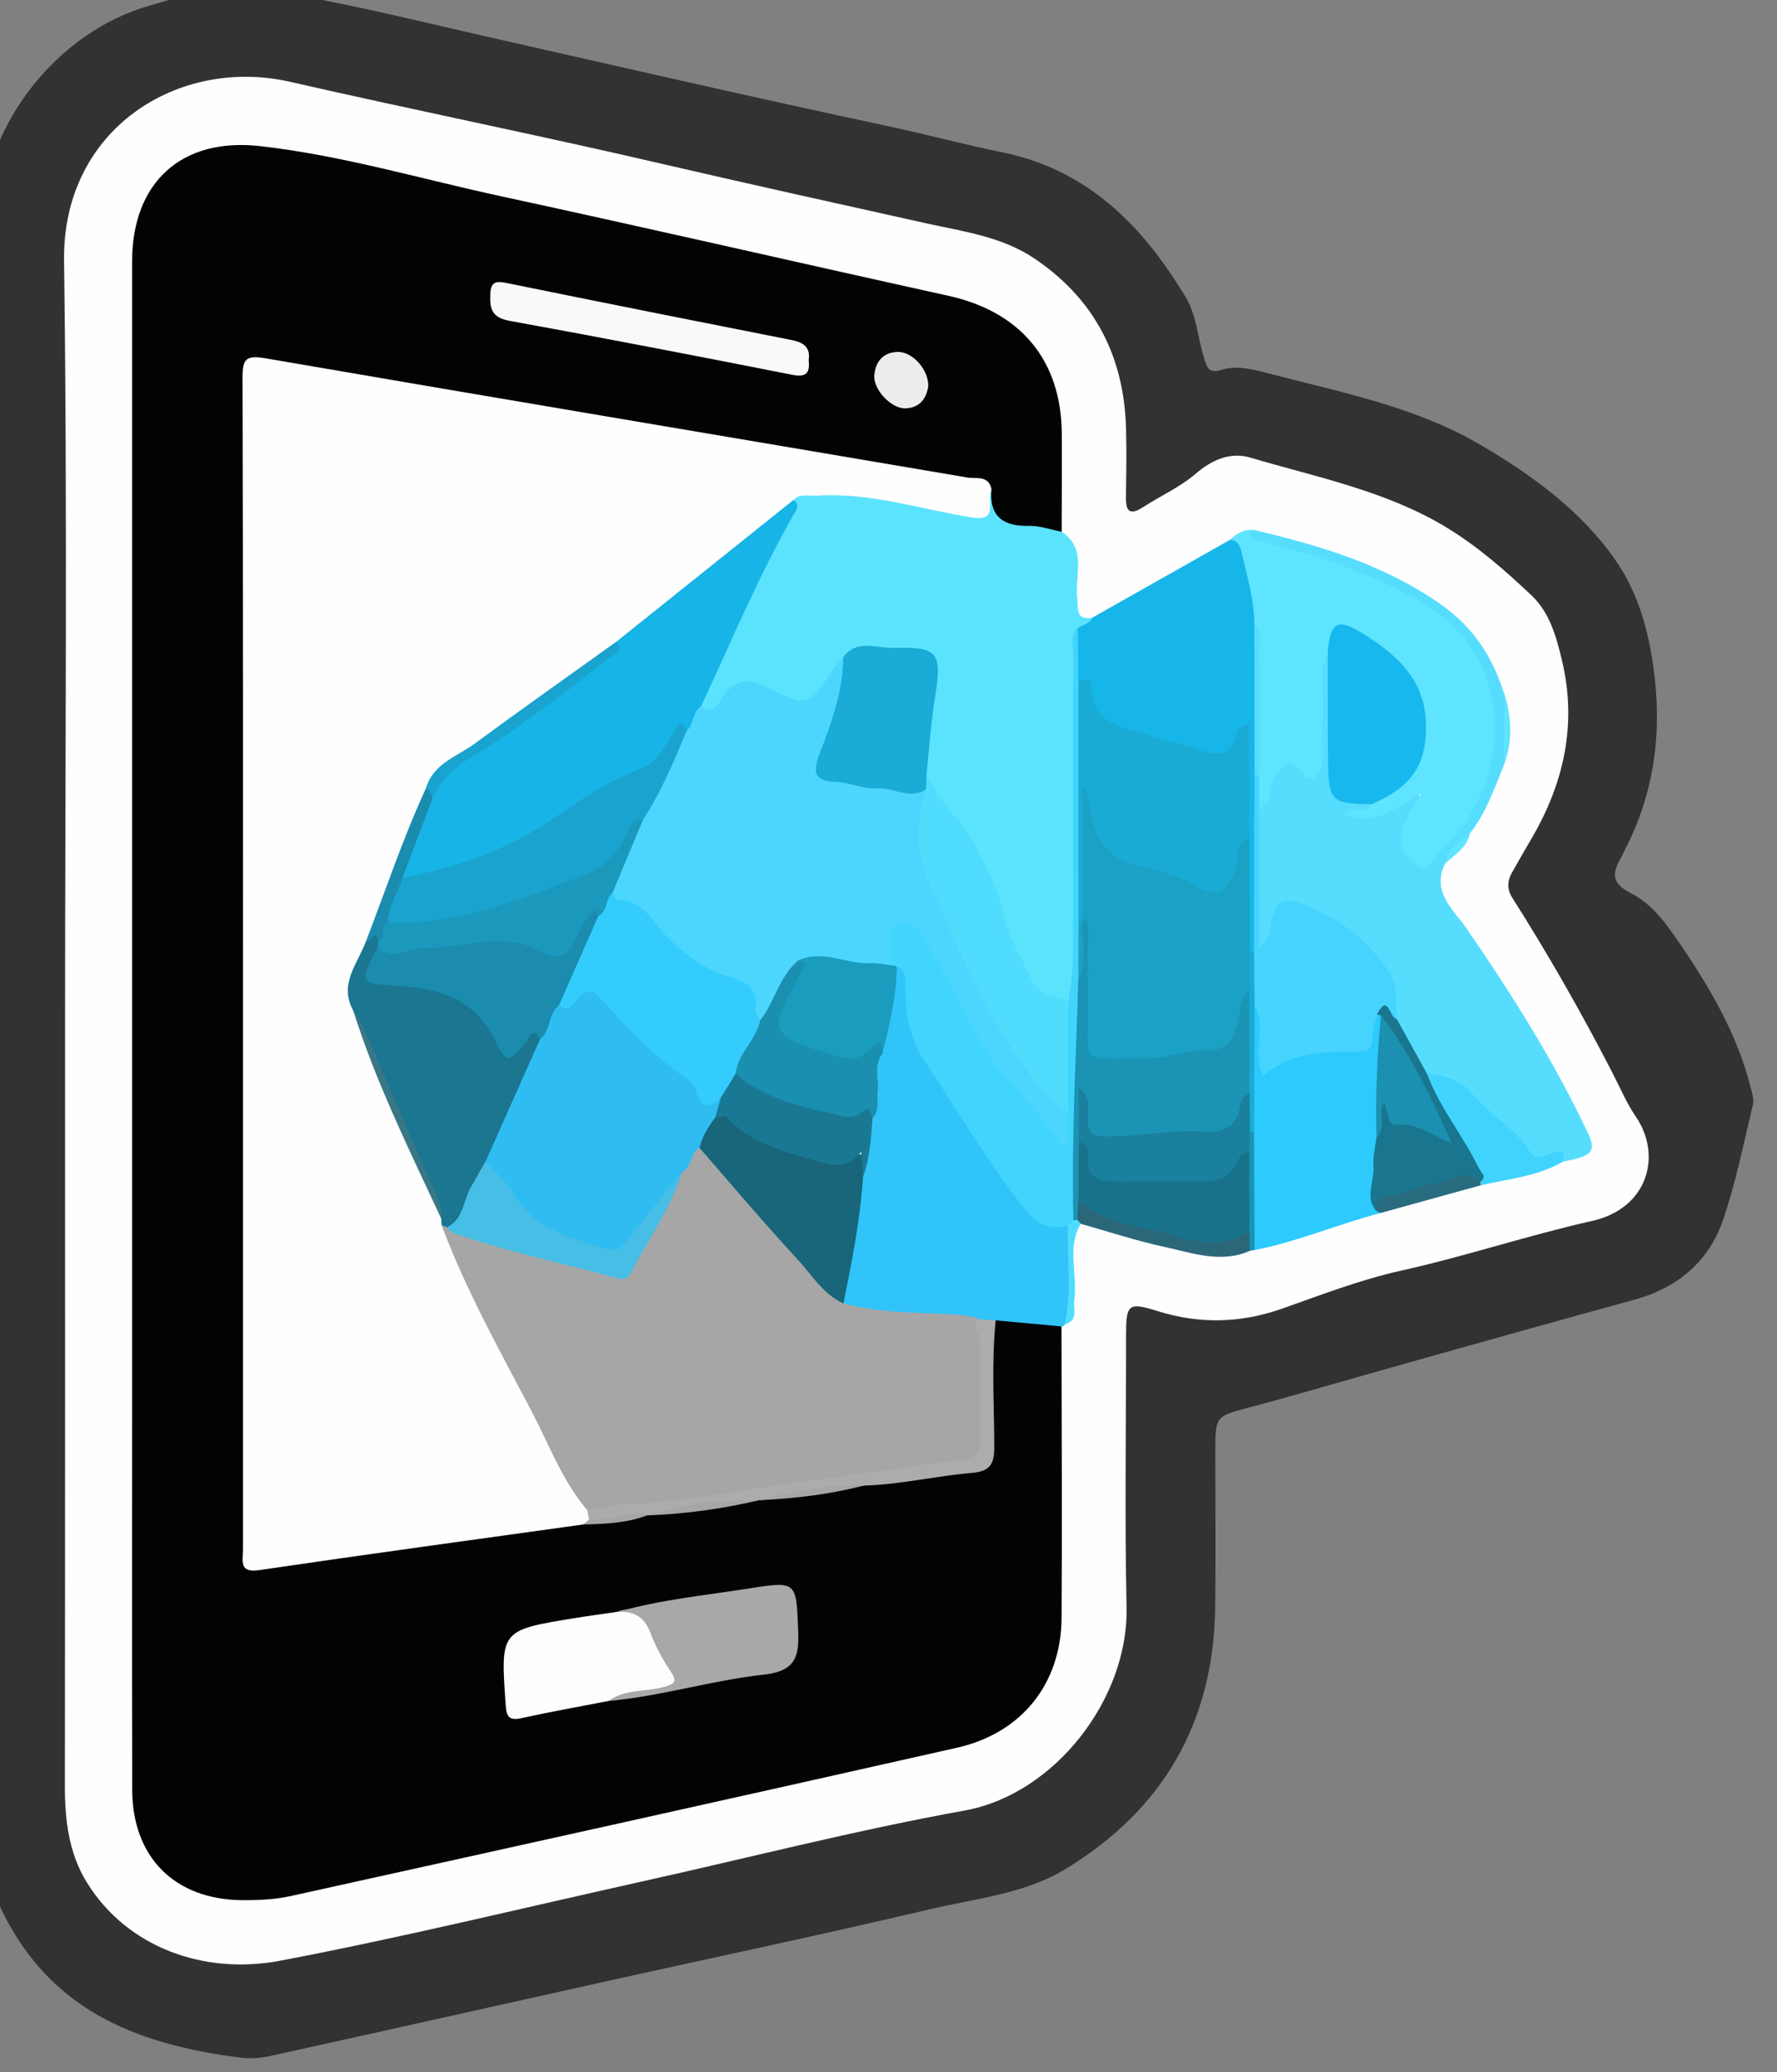 <?xml version="1.0" encoding="utf-8"?>
<!-- Generator: Adobe Illustrator 23.0.2, SVG Export Plug-In . SVG Version: 6.00 Build 0)  -->
<svg version="1.1" id="Camada_1" xmlns="http://www.w3.org/2000/svg" xmlns:xlink="http://www.w3.org/1999/xlink" x="0px" y="0px"
	 viewBox="0 0 174.22 203.1" style="enable-background:new 0 0 174.22 203.1;" xml:space="preserve">
<rect x="0" y="0" width="174.22" height="203.1" fill="#808080" stroke="none"/>
<style type="text/css">
	.st0{fill:#525252;}
	.st1{fill:#929292;}
	.st2{fill:#323232;}
	.st3{fill:#FEFEFE;}
	.st4{fill:#030303;}
	.st5{fill:#5BE3FE;}
	.st6{fill:#56DDFE;}
	.st7{fill:#30C4F9;}
	.st8{fill:#5EE4FE;}
	.st9{fill:#17B6E9;}
	.st10{fill:#2CCAFD;}
	.st11{fill:#3FD3FD;}
	.st12{fill:#2A6879;}
	.st13{fill:#2A6C7F;}
	.st14{fill:#1B93B4;}
	.st15{fill:#50DDFD;}
	.st16{fill:#FDFDFD;}
	.st17{fill:#A8A8A8;}
	.st18{fill:#F9F9F9;}
	.st19{fill:#ACACAC;}
	.st20{fill:#ECECEC;}
	.st21{fill:#A6A6A6;}
	.st22{fill:#4CD6FE;}
	.st23{fill:#17B4E7;}
	.st24{fill:#41D4FD;}
	.st25{fill:#1AABD6;}
	.st26{fill:#46D4FE;}
	.st27{fill:#17B8ED;}
	.st28{fill:#1A758F;}
	.st29{fill:#196579;}
	.st30{fill:#1A9CBE;}
	.st31{fill:#1B8FAF;}
	.st32{fill:#197994;}
	.st33{fill:#1AA1C4;}
	.st34{fill:#1AABD5;}
	.st35{fill:#1B90B0;}
	.st36{fill:#18728B;}
	.st37{fill:#1A809D;}
	.st38{fill:#1A7691;}
	.st39{fill:#1AA3CE;}
	.st40{fill:#1B8CAE;}
	.st41{fill:#397786;}
	.st42{fill:#33CCFD;}
	.st43{fill:#1B99BD;}
	.st44{fill:#2FBDF1;}
	.st45{fill:#47BEE6;}
</style>
<g>
	<path class="st0" d="M-2.3,21.22c0.15-0.02,0.3-0.03,0.45-0.05c1.12,1.2,0.8,2.71,0.8,4.11c0.02,19.34,0.02,38.68,0.02,58.01
		c0,30.53,0.01,61.05-0.02,91.58c0,1.47,0.38,3.07-0.81,4.34c-0.14-0.06-0.29-0.08-0.44-0.08C-2.3,126.5-2.3,73.86-2.3,21.22z"/>
	<path class="st1" d="M21.15-0.94c0.01-0.13,0.03-0.27,0.07-0.4c1.6,0,3.2,0,4.8,0c0.09,0.11,0.11,0.23,0.08,0.37
		C24.46,0.28,22.81,0.24,21.15-0.94z"/>
	<path class="st2" d="M21.15-0.94c1.65-0.01,3.3-0.02,4.94-0.03c7.25,1.11,14.36,2.91,21.51,4.53c13.14,2.98,26.27,5.99,39.44,8.8
		c3.75,0.8,7.44,1.8,11.19,2.56c8.42,1.71,13.8,7.2,18.01,14.2c1.09,1.81,1.18,3.96,1.8,5.93c0.29,0.9,0.39,1.61,1.71,1.2
		c1.47-0.46,2.99-0.08,4.48,0.31c7.16,1.88,14.5,3.26,20.99,7.08c5.04,2.97,9.78,6.4,13.17,11.27c2.42,3.47,3.41,7.57,3.86,11.7
		c0.63,5.73-0.19,11.31-2.86,16.51c-0.15,0.28-0.26,0.58-0.42,0.86c-0.85,1.48-1.12,2.53,0.91,3.55c2.2,1.11,3.64,3.22,5.05,5.3
		c2.91,4.3,5.45,8.73,6.72,13.8c0.13,0.53,0.33,1.13,0.21,1.63c-0.91,3.78-1.67,7.62-2.92,11.28c-1.4,4.1-4.47,6.68-8.7,7.84
		c-7.3,2-14.58,4.04-21.87,6.09c-5.3,1.48-10.57,3.05-15.88,4.47c-3.32,0.89-3.34,0.79-3.34,4.45c0,5.04,0.05,10.08-0.01,15.12
		c-0.13,11.31-5.15,19.92-14.75,25.71c-3.99,2.41-8.78,2.85-13.26,3.91c-10.3,2.43-20.67,4.61-31.01,6.9
		c-11.19,2.48-22.37,5-33.57,7.46c-0.92,0.2-1.92,0.3-2.85,0.19c-10.64-1.33-19.34-4.87-24-15.49c-0.96-2.19-1.57-4.52-1.56-6.97
		c0.01-1.92,0.04-3.83,0.04-5.75c0.02-50.45,0.03-100.89,0.04-151.34c0-0.32-0.04-0.64-0.06-0.96C-1.3,11.88,5.78,3.07,14.67,0.55
		C16.81-0.06,18.92-0.77,21.15-0.94z"/>
	<path class="st3" d="M6.38,99.94c0-24.8,0.24-49.6-0.1-74.39C6.11,12.61,17.52,5.53,28.45,8.02c12.13,2.77,24.34,5.22,36.46,8.04
		c8.64,2,17.3,3.92,25.96,5.84c3.58,0.79,7.37,1.29,10.57,3.45c5.92,4,8.78,9.64,8.96,16.7c0.06,2.24,0.02,4.48-0.01,6.72
		c-0.02,1.44,0.46,1.73,1.7,0.92c1.71-1.11,3.59-1.93,5.16-3.28c1.51-1.29,3.32-2.15,5.3-1.57c6.52,1.93,13.27,3.24,19.21,6.82
		c3.1,1.87,5.78,4.23,8.39,6.69c1.8,1.7,2.44,4.08,2.99,6.38c1.47,6.16,0.23,11.92-2.92,17.34c-0.67,1.15-1.34,2.3-1.99,3.46
		c-0.46,0.82-0.49,1.62,0.04,2.46c3.53,5.56,6.79,11.28,9.81,17.14c0.75,1.45,1.39,2.98,2.31,4.33c2.56,3.75,1.22,8.96-4.3,10.2
		c-6.29,1.41-12.41,3.47-18.72,4.87c-3.96,0.88-7.81,2.36-11.65,3.72c-4.09,1.44-8.12,1.54-12.28,0.23
		c-2.86-0.9-3.04-0.63-3.04,2.45c0.01,8.88-0.14,17.76,0.05,26.64c0.19,8.83-6.96,18.27-15.9,19.88
		c-10.61,1.91-21.11,4.62-31.66,6.96c-11.79,2.62-23.52,5.49-35.4,7.75c-7.52,1.43-15.06-1.31-18.99-7.69
		c-1.76-2.86-2.14-6.1-2.14-9.42C6.39,150.01,6.38,124.98,6.38,99.94z"/>
	<path class="st4" d="M104.07,130c0.01,9.52,0.07,19.03,0.01,28.55c-0.04,6.45-3.9,11.31-10.26,12.74
		c-21.76,4.91-43.54,9.73-65.33,14.54c-1.54,0.34-3.17,0.41-4.76,0.4c-6.62-0.06-10.76-4.22-10.77-10.85
		c-0.03-13.44-0.01-26.87-0.01-40.31c0-36.47,0-72.94,0-109.41c0-7.79,4.84-12.21,12.55-11.34c8.04,0.91,15.81,3.23,23.69,4.93
		c14.61,3.16,29.18,6.52,43.79,9.74c7.1,1.57,11.08,6.33,11.12,13.54c0.01,3.2,0,6.4-0.01,9.6c-2.01,0.77-3.92,0.07-5.8-0.46
		c-1.72-0.49-0.96-2.6-2.11-3.52c-0.89-0.65-1.94-0.72-2.96-0.89c-22-3.69-43.99-7.44-65.99-11.09c-2.63-0.44-2.83-0.28-2.87,2.51
		c-0.03,2.72-0.01,5.44-0.01,8.16c0,33.5,0,67.01,0,100.51c0,0.72,0,1.44,0,2.16c0.02,3.6,0.28,3.87,3.89,3.29
		c9.47-1.52,19-2.64,28.5-3.99c2.13-0.01,4.24-0.16,6.3-0.72c0.25-0.09,0.5-0.15,0.76-0.19c3.47-0.24,6.9-0.79,10.35-1.29
		c0.25-0.08,0.51-0.14,0.77-0.18c3.33-0.21,6.61-0.74,9.87-1.41c3.09-0.31,6.15-0.87,9.24-1.18c2.53-0.25,2.78-0.6,2.79-3.14
		c0.02-2.87,0-5.74,0.01-8.62c0.01-0.95-0.06-1.92,0.47-2.79C99.66,128.64,101.95,128.52,104.07,130z"/>
	<path class="st5" d="M97.2,47.9c-0.23,2.69,1.11,3.7,3.68,3.64c1.07-0.02,2.14,0.37,3.22,0.58c2.52,1.7,1.24,4.29,1.51,6.5
		c0.12,1-0.2,2.19,1.48,1.92c0.3,0.96-0.72,1.3-0.94,2.02c-0.41,0.92-0.25,1.9-0.25,2.85c-0.01,9.28,0,18.55-0.01,27.83
		c0,1.51,0.09,3.05-0.65,4.46c-1.8,0.93-3.11,0.72-4.25-0.93c-1.31-1.9-2.47-3.94-3.01-6.2c-1.09-4.6-3.14-8.65-6.43-12.05
		c-0.77-0.8-0.91-1.83-1.22-2.81c-0.22-2.57,0.34-5.07,0.63-7.6c0.4-3.48,0.04-3.97-3.39-3.95c-1.42,0.01-2.89-0.25-4.21,0.53
		c-1.08,0.78-1.64,1.95-2.19,3.09c-0.82,1.72-2.01,2.12-3.69,1.28c-0.42-0.21-0.92-0.29-1.33-0.54c-1.99-1.24-3.78-1.43-5.43,0.65
		c-0.55,0.69-1.49,1.41-2.31,0.1c-0.21-1.04,0.4-1.85,0.8-2.69c2.89-6.01,5.6-12.11,8.64-18.05c2.27-1.11,4.65-0.64,6.97-0.4
		c2.67,0.28,5.32,0.84,7.93,1.47C94.72,50.07,96.31,50.02,97.2,47.9z"/>
	<path class="st6" d="M147.45,74.97c-0.94,2.33-1.77,4.71-3.35,6.73c-0.67,1.08-1.79,1.79-2.4,2.91c-1.43,2.77,0.84,4.59,2.05,6.34
		c4.42,6.42,8.57,12.98,11.9,20.03c0.89,1.88,0.5,2.33-2.44,2.87c-0.36-0.45-0.79-0.41-1.28-0.23c-1.23,0.46-1.94-0.15-2.85-1.02
		c-2.9-2.77-5.38-6.15-9.55-7.29c-1.34-1.71-2.47-3.54-3.18-5.6c0.32-5.49-5.26-9.3-9.01-10.43c-1.42-0.43-1.79,0.56-2.15,1.6
		c-0.3,0.89-0.47,2.34-1.46,2.2c-1.21-0.17-0.93-1.66-0.91-2.63c0.1-3.73-0.36-7.48,0.26-11.2c0.69-1.08,0.8-2.4,1.45-3.5
		c0.63-1.07,1.41-1.77,2.7-1.08c1.37,0.73,1.7-0.01,1.74-1.16c0.09-2.46-0.06-4.92,0.09-7.37c0.05-0.82-0.39-2.17,1.3-2.06
		c0.95,2.22,0.33,4.55,0.48,6.83c0.08,1.19-0.02,2.38,0.03,3.58c0.11,2.78,0.39,3.12,3.14,3.92c0.89,0.49,0.54,0.9-0.46,1.5
		c1.67-0.5,2.86-1.07,3.98-1.8c0.46-0.3,1.03-0.69,1.53-0.28c0.65,0.53,0.19,1.19-0.09,1.72c-0.56,1.07-1.23,2.11-0.66,3.37
		c0.42,0.94,1.03,1.48,2.01,0.6c4.76-4.27,6.93-11.16,4.76-17.16c-1.25-3.46-3.97-5.51-6.92-7.31c-4.34-2.65-9.21-3.93-14.04-5.3
		c-0.46-0.13-0.95-0.19-1.38-0.39c-1.57-0.72-0.38-1.02,0.23-1.41c6.45,1.51,12.73,3.39,18.27,7.27c3.14,2.2,5.07,5.09,6.19,8.65
		C147.84,70.23,147.84,72.6,147.45,74.97z"/>
	<path class="st7" d="M104.07,130c-2.15-0.2-4.3-0.4-6.46-0.6c-0.52,0.3-1.07,0.46-1.67,0.42c-3.55-0.62-7.19-0.15-10.74-0.83
		c-0.94-0.18-1.93-0.12-2.6-0.98c-0.71-3.29,0.97-6.33,1.02-9.54c0.02-1.01,0.26-2.03,0.46-3.03c0.47-1.95,0.49-3.98,0.99-5.93
		c0.66-2.07-0.22-4.32,0.75-6.35c0.99-2.65,0.9-5.53,1.78-8.2c1.24-0.83,1.61,0.2,1.66,1c0.48,9.33,7.25,15.27,11.93,22.34
		c0.54,0.82,1.39,1.27,2.42,1.36c0.62,0.05,1.32,0.12,1.36,1.02c-0.01,2.31,0,4.62,0,6.92c0,0.79,0.08,1.61-0.58,2.22
		C104.34,129.95,104.24,130.02,104.07,130z"/>
	<path class="st8" d="M130.17,63.94c-1.01,1.96-0.29,4.05-0.46,6.08c-0.11,1.43-0.02,2.87-0.03,4.31c-0.01,0.74-0.18,1.5-0.83,1.89
		c-0.81,0.49-1.04-0.42-1.47-0.82c-1.09-1-1.65-0.56-2.34,0.59c-0.64,1.07-0.19,2.65-1.59,3.32c-0.95-1-0.56-2.26-0.68-3.43
		c-0.1-4.78,0.24-9.58-0.2-14.35c-0.46-2.92-1.04-5.81-1.98-8.62c0.66-0.65,1.41-1.08,2.38-0.97c-0.34,0.47-0.99,0.72,0.3,1.04
		c5.86,1.44,11.56,3.23,16.78,6.49c8.63,5.38,7.91,16.69,2.28,22.79c-0.32,0.35-0.65,0.7-1.01,1.02c-0.77,0.68-1.02,2.64-2.65,1.33
		c-1.28-1.03-1.75-2.47-0.94-4.07c0.39-0.77,0.88-1.5,1.63-2.76c-2.62,1.39-4.64,3.31-7.51,2.04c0.78-0.97,2.04-0.03,2.63-0.99
		c0.32-0.69,0.99-1.01,1.55-1.44c3.8-2.93,4.27-8.11,1.03-11.68c-0.85-0.94-1.79-1.8-2.85-2.51
		C131.95,61.66,131.67,61.7,130.17,63.94z"/>
	<path class="st9" d="M120.6,52.9c0.94,0.07,1.03,0.86,1.19,1.51c0.53,2.19,1.15,4.37,1.19,6.65c0.51,4.94,0.09,9.89,0.23,14.83
		c-0.03,5.7,0.05,11.4-0.04,17.09c-0.18,0.31-0.43,0.39-0.76,0.24c-1.06-1.58-0.56-3.37-0.65-5.07c-0.09-1.81,0.08-3.63,0.06-5.44
		c0.03-3.27,0.03-6.54,0.02-10.55c-1.23,2.54-2.82,2.47-4.6,1.84c-2.34-0.83-4.75-1.4-7.14-2.07c-1.71-0.48-2.91-1.31-3.32-3.05
		c-0.23-0.96-0.85-1.66-1.32-2.47c0.12-1.62-0.27-3.27,0.23-4.87c0.47-0.32,1.13-0.39,1.39-1C111.59,58,116.1,55.45,120.6,52.9z"/>
	<path class="st10" d="M135.36,118.88c-4.16,1.09-8.13,2.81-12.37,3.64c-0.78-0.84-0.68-1.9-0.69-2.92c-0.02-2.84,0-5.69-0.01-8.53
		c0.14-4-0.25-8.02,0.22-12.01c0.94-1.25,1.22-0.3,1.43,0.48c0.37,1.39-0.07,2.86,0.35,4.35c2.44-0.88,4.93-1.42,7.45-1.55
		c1.47-0.08,2.22-0.52,2.53-1.9c0.1-0.46,0.36-0.89,0.84-1.12c0.29,0,0.51,0.12,0.65,0.38c0.46,2.83-0.31,5.63-0.12,8.46
		c0.06,0.94,0.01,1.89,0.01,2.83c0.1,2.41-0.94,4.76-0.4,7.2C135.33,118.42,135.37,118.65,135.36,118.88z"/>
	<path class="st11" d="M139.9,105.2c1.74,0.19,3.39,0.69,4.52,2.07c1.72,2.08,4.23,3.34,5.64,5.73c0.44,0.74,1.28,0.22,1.97,0.07
		c0.52-0.11,1.65-0.75,1.18,0.79c-2.48,1.45-5.31,1.66-8.02,2.31c-0.22-0.07-0.36-0.22-0.43-0.44c-0.92-2.57-2.57-4.73-3.84-7.11
		C140.37,107.57,139.29,106.62,139.9,105.2z"/>
	<path class="st12" d="M122.52,122.6c-2.84,1.24-5.6,0.2-8.34-0.39c-2.78-0.6-5.49-1.5-8.23-2.27c-0.31-0.2-0.54-0.46-0.64-0.82
		c-0.1-0.64-0.09-1.24,0.57-1.61c3.55,1.09,7,2.46,10.68,3.16c2.08,0.4,4.07-0.26,6.1,0C122.72,121.32,122.89,121.98,122.52,122.6z"
		/>
	<path class="st13" d="M145.15,115.83c-0.03,0.12-0.01,0.23,0.05,0.33c-3.28,0.91-6.55,1.81-9.83,2.72
		c-0.15-0.07-0.3-0.14-0.46-0.21c-0.4-1-0.11-1.75,0.94-1.99c2.38-0.55,4.64-1.57,7.08-1.84
		C143.81,114.74,144.88,114.47,145.15,115.83z"/>
	<path class="st14" d="M122.52,122.6c-0.01-0.67-0.02-1.34-0.03-2.01c-1.38-2.33-0.48-4.87-0.66-7.31c0.01-0.72,0.01-1.44,0.39-2.1
		c0.18-0.28,0.42-0.34,0.72-0.19c0.02,3.84,0.04,7.68,0.06,11.51C122.84,122.55,122.68,122.57,122.52,122.6z"/>
	<path class="st15" d="M105.63,119.57c0.11,0.12,0.22,0.25,0.33,0.37c-1.41,2.4-0.27,5.02-0.64,7.51c-0.12,0.85,0.45,1.98-0.93,2.33
		c0.73-3.2,0.18-6.45,0.33-9.67c-0.19-0.38,0.04-0.55,0.33-0.7C105.27,119.38,105.46,119.43,105.63,119.57z"/>
	<path class="st8" d="M147.45,74.97c0-2.37,0-4.74,0-7.11C148.2,70.23,148.35,72.6,147.45,74.97z"/>
	<path class="st8" d="M141.71,84.61c0.2-1.47,1.37-2.13,2.4-2.91C143.83,83.1,142.63,83.74,141.71,84.61z"/>
	<path class="st3" d="M97.2,47.9c-0.05,0.39-0.17,0.79-0.14,1.18c0.1,1.41-0.18,1.89-1.88,1.62c-5.02-0.81-9.94-2.47-15.12-2.12
		c-0.77,0.05-1.62-0.26-2.27,0.43c-0.48,1.38-1.81,1.93-2.8,2.8c-4.6,4.02-9.61,7.53-14.26,11.48c-5.34,4.15-10.79,8.15-16.51,11.77
		c-1,0.63-1.61,1.51-1.99,2.6c-1.96,4.86-3.93,9.71-5.72,14.63c-0.81,2.15-2.25,4.16-1.4,6.66c2.34,6.89,5.65,13.37,8.52,20.03
		c0.13,0.33,0.23,0.68,0.3,1.02c2.26,6.23,5.55,11.96,8.59,17.81c1.72,3.31,3.19,6.77,5.35,9.85c0.15,0.33,0.19,0.67,0.1,1.03
		c-0.13,0.36-0.5,0.46-0.73,0.71c-10.61,1.48-21.22,2.92-31.81,4.48c-2.02,0.3-1.61-0.88-1.61-1.96c0-15.75,0-31.5,0-47.25
		c0-22.55,0.02-45.09-0.04-67.64c-0.01-1.87,0.34-2.24,2.27-1.91c22.92,3.95,45.86,7.78,68.79,11.68
		C95.65,46.96,96.88,46.53,97.2,47.9z"/>
	<path class="st16" d="M59.64,166.71c-2.82,0.55-5.65,1.05-8.46,1.67c-1.2,0.27-1.52-0.05-1.6-1.24c-0.52-7.36-0.54-7.36,6.68-8.54
		c1.42-0.23,2.84-0.42,4.26-0.63c1.85-0.66,2.98,0.08,3.77,1.78c0.6,1.29,1.33,2.52,1.97,3.79c0.49,0.97,0.6,1.64-0.91,1.98
		C63.46,165.97,61.48,166.02,59.64,166.71z"/>
	<path class="st17" d="M59.64,166.71c1.63-1.19,3.65-0.87,5.46-1.38c1.06-0.3,1.33-0.51,0.64-1.54c-0.8-1.18-1.48-2.47-1.99-3.8
		c-0.6-1.56-1.66-2.12-3.22-2.01c4.22-1.2,8.58-1.62,12.9-2.3c4.76-0.75,4.63-0.67,4.83,4.26c0.11,2.59-0.44,3.85-3.32,4.18
		C69.8,164.68,64.81,166.25,59.64,166.71z"/>
	<path class="st18" d="M79.28,35.29c0.15,1.27-0.24,1.72-1.62,1.44c-9.23-1.82-18.47-3.61-27.72-5.29
		c-1.75-0.32-1.93-1.22-1.87-2.64c0.05-1.14,0.51-1.28,1.52-1.08c9.37,1.91,18.76,3.78,28.14,5.63
		C78.87,33.6,79.46,34.11,79.28,35.29z"/>
	<path class="st19" d="M57.75,148.92c-0.06-0.31-0.12-0.61-0.19-0.92c2.04-1.89,4.69-1.24,7.06-1.59
		c8.58-1.28,17.18-2.39,25.75-3.73c0.32-0.05-0.08,0.01,0.24-0.04c4.79-0.8,4.81-0.8,4.78-5.61c-0.01-2.07,0.19-4.15-0.3-6.2
		c-0.22-0.9,0.16-1.34,0.99-1.53c0.51,0.03,1.03,0.07,1.54,0.1c-0.42,4.12-0.15,8.24-0.14,12.36c0,1.64-0.33,2.43-2.14,2.59
		c-3.55,0.3-7.03,1.14-10.61,1.25c-3.42,0.36-6.81,0.91-10.21,1.44l0.03-0.02c-3.68,0.51-7.41,0.74-11.05,1.51l0.05-0.03
		C61.59,148.42,59.74,149.58,57.75,148.92z"/>
	<path class="st20" d="M91.01,37.87c-0.19,1.16-0.81,2.11-2.26,2.15c-1.36,0.04-3.14-1.83-3.03-3.23c0.11-1.33,0.84-2.26,2.29-2.3
		C89.45,34.46,91.05,36.21,91.01,37.87z"/>
	<path class="st21" d="M63.49,148.52c3.59-1.2,7.31-1.42,11.05-1.51C70.9,147.87,67.22,148.38,63.49,148.52z"/>
	<path class="st21" d="M74.51,147.03c3.35-0.86,6.7-1.67,10.21-1.44C81.37,146.46,77.96,146.86,74.51,147.03z"/>
	<path class="st21" d="M57.75,148.92c1.94,0.08,3.81-0.85,5.78-0.43c-2.03,0.78-4.16,0.87-6.3,0.92
		C57.4,149.24,57.58,149.08,57.75,148.92z"/>
	<path class="st22" d="M68.74,69.22c1.42,0.91,1.82-0.6,2.3-1.2c1.26-1.55,2.48-1.48,4.1-0.68c4.07,2,4.09,1.95,6.5-1.65
		c0.3-0.45,0.68-0.85,1.02-1.28c0.94,1.07,0.56,2.25,0.23,3.38c-0.58,1.98-0.93,4.03-1.74,5.94c-0.58,1.39-0.1,2.04,1.33,2.33
		c2.73,0.55,5.52,0.63,8.24,1.15c0.69,2.39,0,4.88,0.54,7.3c0.14,0.6-0.02,1.28,0.29,1.87c4.11,7.71,6.84,16.24,13.35,22.52
		c0.21,0.35,0.33,0.73,0.35,1.13c0.03,0.87,0.26,1.97-0.7,2.34c-0.81,0.31-1.39-0.57-1.93-1.15c-4.62-5.02-8.48-10.56-11.37-16.75
		c-0.24-0.51-0.48-1.01-0.77-1.49c-0.42-0.67-0.8-1.58-1.71-1.46c-1.16,0.16-0.65,1.26-0.78,1.96c-0.11,0.56-0.22,1.09-0.71,1.46
		c-1.91,0.45-3.75-0.23-5.62-0.35c-0.94-0.06-1.87-0.37-2.8,0c-1.5,0.75-1.7,2.44-2.59,3.62c-0.55,0.73-0.68,1.85-1.9,1.93
		c-0.07-0.03-0.2-0.05-0.21-0.09c-0.57-2.84-2.91-3.73-5.15-4.85c-1.99-1-3.76-2.37-5.12-4.22c-0.71-0.96-1.55-1.82-2.84-2.04
		c-0.77-0.13-1.32-0.55-1.4-1.4c0.5-2.65,1.94-4.93,2.89-7.41c1.66-2.77,2.94-5.74,4.35-8.64C67.46,70.7,67.27,69.29,68.74,69.22z"
		/>
	<path class="st23" d="M68.74,69.22c-0.88,0.57-0.7,1.77-1.43,2.43c-0.95,0.3-1.2,1.23-1.69,1.91c-0.72,0.99-1.53,1.85-2.67,2.31
		c-3.35,1.34-6.24,3.47-9.25,5.39c-3.86,2.47-8.07,4.06-12.54,5.04c-0.63,0.14-1.26,0.25-1.81-0.22c0.04-2.84,1.65-5.16,2.53-7.72
		c0.72-2.06,2.23-3.4,4.03-4.52c4.72-2.93,9.17-6.23,13.5-9.7c0.42-0.34,0.91-0.66,1.03-1.26c5.78-4.63,11.57-9.25,17.35-13.88
		c0.34,0.27,0.52,0.55,0.26,1C74.49,56.19,71.73,62.77,68.74,69.22z"/>
	<path class="st24" d="M87.46,94.62c0-0.56,0.03-1.12-0.01-1.67c-0.07-0.91-0.51-1.88,0.85-2.32c1.41-0.45,1.92,0.66,2.38,1.45
		c2.05,3.58,3.89,7.28,5.98,10.84c2.05,3.48,5.38,5.9,7.46,9.38c0.2-0.09,0.41-0.18,0.61-0.27c0-0.99,0-1.98,0-2.97
		c-1.16-3.68-1.26-7.36,0-11.04c0.49-2.19,0.49-4.42,0.48-6.65c-0.02-9.11-0.01-18.23,0.01-27.34c0-0.84-0.33-1.78,0.46-2.48
		c0.01,1.76,0.02,3.52,0.03,5.28c0.96,1.06,0.73,2.39,0.73,3.63c-0.02,6.58-0.12,13.15-0.07,19.72c-0.01,1.99-0.01,3.99,0,5.98
		c0.15,6.5-0.79,12.97-0.51,19.48c0.06,1.33-0.43,2.63-0.62,3.95c-0.17,0.18-0.35,0.35-0.52,0.53c-1.96,0.54-3.28-0.37-4.43-1.84
		c-3.58-4.57-6.5-9.58-9.72-14.4c-1.51-2.27-1.78-4.72-1.82-7.25c-0.01-0.88,0.09-1.57-0.84-1.94
		C87.74,94.82,87.59,94.81,87.46,94.62z"/>
	<path class="st15" d="M104.74,98.02c0,3.68,0,7.36,0,11.04c-3.07-2.25-4.99-5.42-6.94-8.59C95.05,96,93.27,91.05,91,86.35
		c-1.21-2.5-1.18-5.97-0.2-9.01c-0.4-0.48-0.38-0.95,0.03-1.41c1.27,2.87,3.89,4.79,5.21,7.7c0.85,1.87,1.96,3.71,2.29,5.69
		c0.4,2.46,1.78,4.38,2.72,6.55C101.74,97.5,103.28,97.71,104.74,98.02z"/>
	<path class="st25" d="M90.83,75.94c-0.01,0.47-0.02,0.94-0.03,1.41c-1.61,1.09-3.2-0.21-4.83-0.08c-1.29,0.1-2.63-0.59-3.96-0.63
		c-2.55-0.08-2.22-1.29-1.55-3.04c1.12-2.95,2.2-5.94,2.21-9.18c1.32-1.82,3.24-0.88,4.86-0.92c4.52-0.13,4.85,0.42,4.13,4.92
		C91.26,70.91,91.1,73.43,90.83,75.94z"/>
	<path class="st26" d="M134.99,99.43c-0.16,0.77-0.42,1.54-0.45,2.32c-0.05,1.26-0.45,1.32-1.75,1.32
		c-3.06,0.02-6.27,0.02-8.95,2.38c-1.1-2.19,0.38-4.77-0.85-6.95c-1.06-1.75-0.93-3.5-0.05-5.27c0.02-5.76,0.03-11.53,0.05-17.29
		c0.16-0.21,0.31-0.22,0.46,0.01c0,1.12,0,2.24,0,3.36c0,4.46,0,8.92,0,13.62c1.32-1,0.96-2.43,1.45-3.5
		c0.47-1.03,0.86-1.46,2.11-1.05c3.93,1.29,7.03,3.56,9.28,7.03c0.9,1.39,0.49,2.94,0.63,4.42
		C136.09,100.62,135.85,98.56,134.99,99.43z"/>
	<path class="st27" d="M130.17,63.94c0.24-2.94,0.96-3.39,3.35-1.91c3.26,2.03,6.11,4.42,6.27,8.7c0.15,4.16-1.29,6.32-5.29,8.09
		c-4.01-0.05-4.27-0.3-4.3-4.36C130.17,70.96,130.18,67.45,130.17,63.94z"/>
	<path class="st28" d="M134.99,99.43c1.14-2.24,1.25,0.46,1.93,0.4c0.99,1.79,1.98,3.58,2.97,5.37c1.23,3.34,3.55,6.09,5.08,9.26
		c0.22,0.46,0.86,0.82,0.17,1.38c-1.43-1.33-2.93-0.13-4.28,0.1c-1.68,0.29-3.27,1.15-5.02,1.31c-0.89,0.08-0.83,0.81-0.94,1.42
		c-1.11-1.39-0.13-2.91-0.24-4.37c-0.07-0.93,0.18-1.89,0.29-2.84c0.67-1.2-0.11-2.64,0.69-4.27c0.98,2.68,3.38,2.5,5.31,3.5
		c-1.37-4.12-4.16-7.31-5.59-11.18C135.25,99.49,135.12,99.46,134.99,99.43z"/>
	<path class="st21" d="M96.07,129.29c-1.07,0.65-0.07,1.32-0.05,1.99c0.07,3.43,0.1,6.87,0.03,10.3c-0.03,1.39-1.22,1.43-2.28,1.56
		c-5.33,0.67-10.64,1.49-15.95,2.2c-5.41,0.72-10.79,1.86-16.26,2.07c-1.38,0.05-2.66,0.5-4,0.58c-2.46-2.89-3.74-6.44-5.47-9.73
		c-3.14-5.97-6.44-11.88-8.81-18.22c0.21-0.14,0.44-0.17,0.69-0.11c4.98,1.95,10.21,3.03,15.36,4.38c1.31,0.34,2.1-0.12,2.74-1.24
		c1.55-2.69,3.02-5.41,4.36-8.21c0.67-0.91,0.77-2.3,2.16-2.62c1.86,0.69,2.61,2.52,3.82,3.84c3.49,3.82,7.06,7.58,10.27,11.65
		c3.39,0.94,6.88,0.9,10.35,1.06C94.08,128.86,95.09,128.92,96.07,129.29z"/>
	<path class="st29" d="M82.69,127.75c-2.02-0.93-3.12-2.84-4.54-4.37c-3.28-3.54-6.39-7.24-9.57-10.88
		c-0.44-1.46,0.35-2.42,1.33-3.31c1.04-0.61,1.86-0.07,2.58,0.59c2.49,2.27,5.69,2.78,8.75,3.63c0.47,0.13,0.94,0.1,1.42-0.01
		c2.27-0.53,2.27-0.52,1.95,1.96C84.34,119.54,83.52,123.64,82.69,127.75z"/>
	<path class="st30" d="M87.46,94.62c0.15,0.04,0.3,0.05,0.46,0.06c-0.03,2.94-0.69,5.77-1.42,8.59c-2.91,1.55-5.7,0.77-8.44-0.46
		c-2.16-0.97-2.62-2.2-1.73-4.4c0.58-1.45,1.51-2.74,1.93-4.27c2.41-1.14,4.73,0.39,7.12,0.26C86.06,94.36,86.76,94.54,87.46,94.62z
		"/>
	<path class="st31" d="M78.25,94.14c0.48,0.1,0.93,0.1,0.49,0.85c-3.61,6.3-3.51,6.48,3.3,8.52c1.38,0.41,2.43,0.28,3.41-0.81
		c0.99-1.11,1.04-0.25,1.05,0.57c-0.9,1.19-0.28,2.56-0.45,3.84c-0.11,0.83,0.2,1.73-0.48,2.45c-5.15,0.57-9.83-0.39-13.61-4.24
		c-0.28-2.34,1.2-3.82,2.59-5.36C75.98,98.16,76.4,95.69,78.25,94.14z"/>
	<path class="st32" d="M72.12,105.23c2.63,2.31,5.9,3.1,9.19,3.85c1.15,0.26,2.23,0.77,3.37-0.2c0.56-0.48,0.74,0.23,0.87,0.68
		c-0.16,1.96-0.26,3.92-0.94,5.79c-0.05-0.69-0.1-1.38-0.18-2.45c-1.33,1.62-2.65,1.39-4.21,0.94c-3.27-0.95-6.56-1.73-9.01-4.37
		c-0.16-0.18-0.72,0.02-1.1,0.04c-0.49-0.68-0.11-1.32,0.08-1.98C70.69,106.65,71.04,105.63,72.12,105.23z"/>
	<path class="st6" d="M123.46,75.95c-0.15,0-0.31-0.01-0.46-0.01c0-4.96-0.01-9.91-0.01-14.87c0.82,0.79,0.45,1.8,0.46,2.71
		C123.48,67.84,123.46,71.89,123.46,75.95z"/>
	<path class="st33" d="M122.49,82.19c0.01,3.67,0.02,7.35,0.03,11.02c0.41,1.27,0.19,2.57,0.15,3.86c-1.34,6.11-0.39,6.28-7.93,7.11
		c-1.82,0.2-3.64,0.4-5.47,0.3c-2.51-0.14-3.03-0.7-3.08-3.2c-0.07-3.74,0.14-7.48-0.11-11.21c-0.28-4.22-0.06-8.45-0.12-12.68
		c0-0.31-0.01-0.64,0.4-0.95c1.09,0.5,1.02,1.64,1.16,2.56c0.44,2.82,1.83,4.64,4.73,5.32c1.7,0.4,3.35,1.03,4.97,1.73
		c2.01,0.88,2.56,0.49,3.4-1.56C120.99,83.61,120.45,81.79,122.49,82.19z"/>
	<path class="st34" d="M122.49,82.19c-1.64,0.34-0.9,1.85-1.27,2.77c-1.05,2.63-1.81,3.19-4.21,1.79c-1.63-0.95-3.43-1.49-5.13-1.83
		c-3.38-0.68-4.57-2.82-5.05-5.79c-0.11-0.7-0.2-1.39-0.66-2.1c0,4.28,0,8.55,0,12.83c0.11,0.1,0.17,0.22,0.16,0.34
		c-0.01,0.13-0.03,0.2-0.06,0.2c-0.19,0.12-0.37,0.11-0.53-0.05c0-7.84-0.01-15.69-0.01-23.53c0.57-0.29,1.29-0.34,1.28,0.41
		c-0.03,3.93,3.21,3.96,5.69,4.83c1.57,0.55,3.25,0.8,4.8,1.4c1.91,0.73,3.25,0.61,3.76-1.67c0.08-0.34,0.41-0.62,1.22-0.88
		C122.49,74.67,122.49,78.43,122.49,82.19z"/>
	<path class="st34" d="M122.48,97.08c0.01-1.29,0.02-2.58,0.03-3.87c0.15,0.01,0.29,0.01,0.44,0.02c0.02,1.76,0.03,3.51,0.05,5.27
		c-0.02,4.17-0.03,8.34-0.05,12.51c-0.14-0.02-0.28-0.04-0.42-0.05c-1.11-1.14-0.5-2.62-0.76-3.92
		C121.77,103.7,121.55,100.35,122.48,97.08z"/>
	<path class="st35" d="M135.38,99.5c2.85,3.69,4.85,7.84,6.97,12.6c-2.15-1-3.59-2.07-5.55-1.88c-0.82,0.08-0.63-1.45-1.15-2.16
		c-0.57,1.11,0.32,2.45-0.69,3.4C134.83,107.47,135.03,103.48,135.38,99.5z"/>
	<path class="st14" d="M122.48,97.08c0,3.36,0,6.71,0.01,10.07c-1.45,4.17-1.45,4.21-6.03,4.35c-2.62,0.08-5.2,0.58-7.84,0.48
		c-1.64-0.06-2.64-0.5-2.46-1.98c-0.04,0.54,0.07,1.43,0.19,2.33c-0.18,1.8,0.55,3.7-0.63,5.38c-0.03,0.62-0.07,1.24-0.1,1.85
		c0,0-0.19,0.03-0.19,0.03s-0.19-0.01-0.19-0.01c-0.21-7.84,0.26-15.66,0.47-23.49c0.64-1.88-0.17-3.88,0.46-5.76
		c0-0.16,0-0.32,0-0.48c0.96,1.21,0.36,2.62,0.45,3.93c0.11,1.51,0,3.03,0.03,4.55c0.11,6.15-1.19,5.47,5.98,5.39
		c1.88-0.02,3.76-0.82,5.63-0.78c2.49,0.06,2.88-1.55,3.21-3.29C121.66,98.72,121.65,97.76,122.48,97.08z"/>
	<path class="st36" d="M105.73,117.72c0.01-1.91,0.02-3.82,0.03-5.74c1.27-0.65,1.35,0.46,1.48,1.13c0.3,1.61,1.36,1.98,2.77,1.98
		c2.38,0,4.76,0,7.14,0c1.42,0,2.65-0.33,3.58-1.51c0.41-0.52,0.86-1.24,1.75-0.67c0.01,2.56,0.01,5.11,0.02,7.67
		c-2.74,2.1-5.84,0.92-8.46,0.23C111.23,120.1,108.12,119.71,105.73,117.72z"/>
	<path class="st37" d="M122.47,112.93c-0.69-0.02-0.97,0.49-1.2,1c-0.64,1.46-1.85,1.86-3.31,1.86c-2.8-0.01-5.6-0.04-8.39,0.01
		c-1.87,0.04-3.18-0.4-2.92-2.67c0.07-0.62-0.16-1.11-0.89-1.15c0-1.66,0-3.32,0-5.37c1.35,1.06,0.84,2.16,0.88,3.06
		c0.05,1.24,0.24,1.7,1.78,1.71c3.31,0.02,6.57-0.73,9.9-0.45c1.59,0.13,2.98-0.6,3.24-2.49c0.08-0.61,0.39-1.03,0.94-1.28
		c0.01,1.27,0.02,2.54,0.04,3.8C122.51,111.61,122.49,112.27,122.47,112.93z"/>
	<path class="st38" d="M43.84,120.29c-0.18-0.08-0.37-0.16-0.55-0.24c-0.01-0.21-0.02-0.43-0.04-0.64c-1.5-4.63-3.89-8.88-5.66-13.4
		c-0.92-2.36-2.05-4.63-2.97-6.99c-1.44-2.63,0.5-4.62,1.28-6.83c0.51-0.06,0.93-2.11,1.55-0.08c0.02,0.23,0,0.47-0.04,0.7
		c-0.05,0.23-0.13,0.46-0.2,0.68c-0.74,2.37-0.74,2.38,1.66,2.51c1.76,0.1,3.48,0.39,5.12,1.02c2.08,0.8,3.71,2.1,4.72,4.15
		c0.63,1.28,1.4,1.93,2.64,0.46c0.58-0.69,1.54-1.61,1.93,0.27c-1.19,4.28-3.62,8.02-5.26,12.1c-0.79,1.45-1.43,2.97-2.11,4.47
		C45.52,119.34,45.26,120.51,43.84,120.29z"/>
	<path class="st39" d="M60.43,62.89c0.89,0.99-0.31,1.27-0.69,1.57c-4.51,3.57-9.08,7.08-14.02,10.06
		c-1.53,0.92-2.57,2.28-3.36,3.85c-0.45-0.22-0.51-0.66-0.61-1.08c0.68-2.44,3.02-3.12,4.76-4.39
		C51.12,69.51,55.78,66.22,60.43,62.89z"/>
	<path class="st40" d="M41.75,77.28c0.45,0.22,0.58,0.62,0.61,1.08c-0.96,2.55-1.92,5.1-2.88,7.65c0.47,1.67-0.81,2.91-1.05,4.41
		c-0.4,0.65-0.14,1.8-1.36,1.84c-0.28-1.51-0.81,0.42-1.16-0.08C37.82,87.21,39.51,82.14,41.75,77.28z"/>
	<path class="st41" d="M34.62,99.01c1.38,2.03,2.17,4.35,3.13,6.58c1.66,3.85,3.34,7.69,5.04,11.53c0.33,0.74,0.62,1.46,0.46,2.29
		C40.13,112.71,36.85,106.08,34.62,99.01z"/>
	<path class="st42" d="M72.12,105.23c-0.49,0.8-0.98,1.59-1.47,2.39c-0.94,1.53-1.88,1.66-2.74-0.05c-0.95-1.89-2.95-2.64-4.34-4.05
		c-1.28-1.31-2.64-2.55-3.88-3.91c-1.04-1.14-1.95-2.13-3.52-0.69c-0.59,0.54-1.36,0.48-1.7-0.49c0.77-3.12,2.24-5.95,3.65-8.81
		c0.81-0.58,0.63-2.07,1.96-2.18c0.14,0.27,0.29,0.78,0.42,0.78c2.58-0.06,3.45,2.14,4.91,3.59c1.74,1.74,3.74,3.27,6.11,3.94
		c1.81,0.51,2.85,1.17,2.53,3.2c-0.05,0.31,0.31,0.68,0.48,1.02C74.15,101.92,72.35,103.21,72.12,105.23z"/>
	<path class="st39" d="M38.02,90.35c0.07-1.58,0.98-2.89,1.46-4.33c5.12-0.94,9.94-2.64,14.33-5.51c2.85-1.87,5.59-3.94,8.84-5.1
		c1.74-0.62,2.42-2.19,3.39-3.54c0.21-0.3,0.61-1.7,1.28-0.22c-1.25,2.96-2.48,5.93-4.24,8.64c-1.02,0.31-1.07,1.32-1.41,2.08
		c-0.67,1.51-1.64,2.77-3.15,3.44c-5.97,2.66-12.05,4.95-18.68,5.25C39.19,91.09,38.17,91.72,38.02,90.35z"/>
	<path class="st43" d="M38.02,90.35c5.21,0.38,10.04-1.24,14.86-2.88c1.2-0.41,2.33-1.03,3.53-1.39c2.36-0.7,4.06-2.15,5.03-4.37
		c0.35-0.81,0.63-1.45,1.62-1.41c-0.99,2.38-1.99,4.77-2.98,7.15c-0.75,0.62-0.47,1.87-1.45,2.36c-1.33,0.55-1.38,1.98-2.01,3
		c-0.76,1.2-1.81,1.85-3,1.27c-4.05-1.98-8.15-0.85-12.24-0.44c-1.11,0.11-2.22,0.25-3.34,0.35c-0.81,0.07-1.5-0.15-1-1.23
		c0-0.16,0.01-0.31,0.01-0.47C37.84,91.85,37.24,90.76,38.02,90.35z"/>
	<path class="st33" d="M106.18,90.34c-0.23,1.91,0.51,3.9-0.46,5.76c0.01-1.92,0.02-3.83,0.03-5.75
		C105.89,90.35,106.03,90.34,106.18,90.34z"/>
	<path class="st44" d="M54.82,98.5c1.17,0.91,1.45-0.44,2.03-0.86c0.77-0.56,1.22-0.69,1.98,0.15c2.62,2.89,5.26,5.79,8.57,7.96
		c0.51,0.33,0.78,0.76,0.91,1.33c0.4,1.79,1.34,1.35,2.35,0.54c-0.18,0.63-0.36,1.26-0.53,1.89c-0.67,0.91-1.3,1.85-1.54,2.99
		c-0.98,0.48-0.69,1.88-1.69,2.35c-1.31,2.64-3.29,4.81-5.01,7.17c-0.62,0.85-1.53,1.07-2.56,0.9c-5.51-0.95-9.4-4-11.73-9.07
		c1.78-3.99,3.55-7.98,5.33-11.96C53.55,100.76,52.79,98.84,54.82,98.5z"/>
	<path class="st45" d="M47.59,113.84c0.89,0.99,1.97,1.87,2.63,2.99c2.1,3.57,5.65,4.57,9.25,5.56c0.98,0.27,1.56-0.14,2.17-0.96
		c1.68-2.25,3.49-4.4,5.25-6.59c-1.14,3.59-3.33,6.65-5.06,9.95c-0.24,0.46-0.71,0.66-1.22,0.52c-5.42-1.53-10.97-2.61-16.29-4.51
		c-0.19-0.07-0.32-0.34-0.47-0.52c1.61-0.83,1.56-2.64,2.34-3.97C46.65,115.5,47.12,114.67,47.59,113.84z"/>
	<path class="st40" d="M54.82,98.5c-1.11,0.86-0.78,2.53-1.91,3.38c-0.67-1.46-1.03-0.09-1.28,0.22c-1.72,2.09-1.96,2.22-3.15-0.21
		c-1.96-4.02-5.48-5-9.37-5.26c-3.92-0.27-3.93-0.14-2.06-3.88c1.36,1.6,2.92,0.16,4.34,0.17c2.58,0.02,5.13-0.73,7.75-0.66
		c1.22,0.03,2.35,0.17,3.41,0.81c1.72,1.03,3.1,1,3.95-1.15c0.34-0.87,0.9-1.68,1.47-2.43c0.41-0.54,0.61-0.14,0.67,0.33
		C57.37,92.7,56.09,95.6,54.82,98.5z"/>
</g>
</svg>
